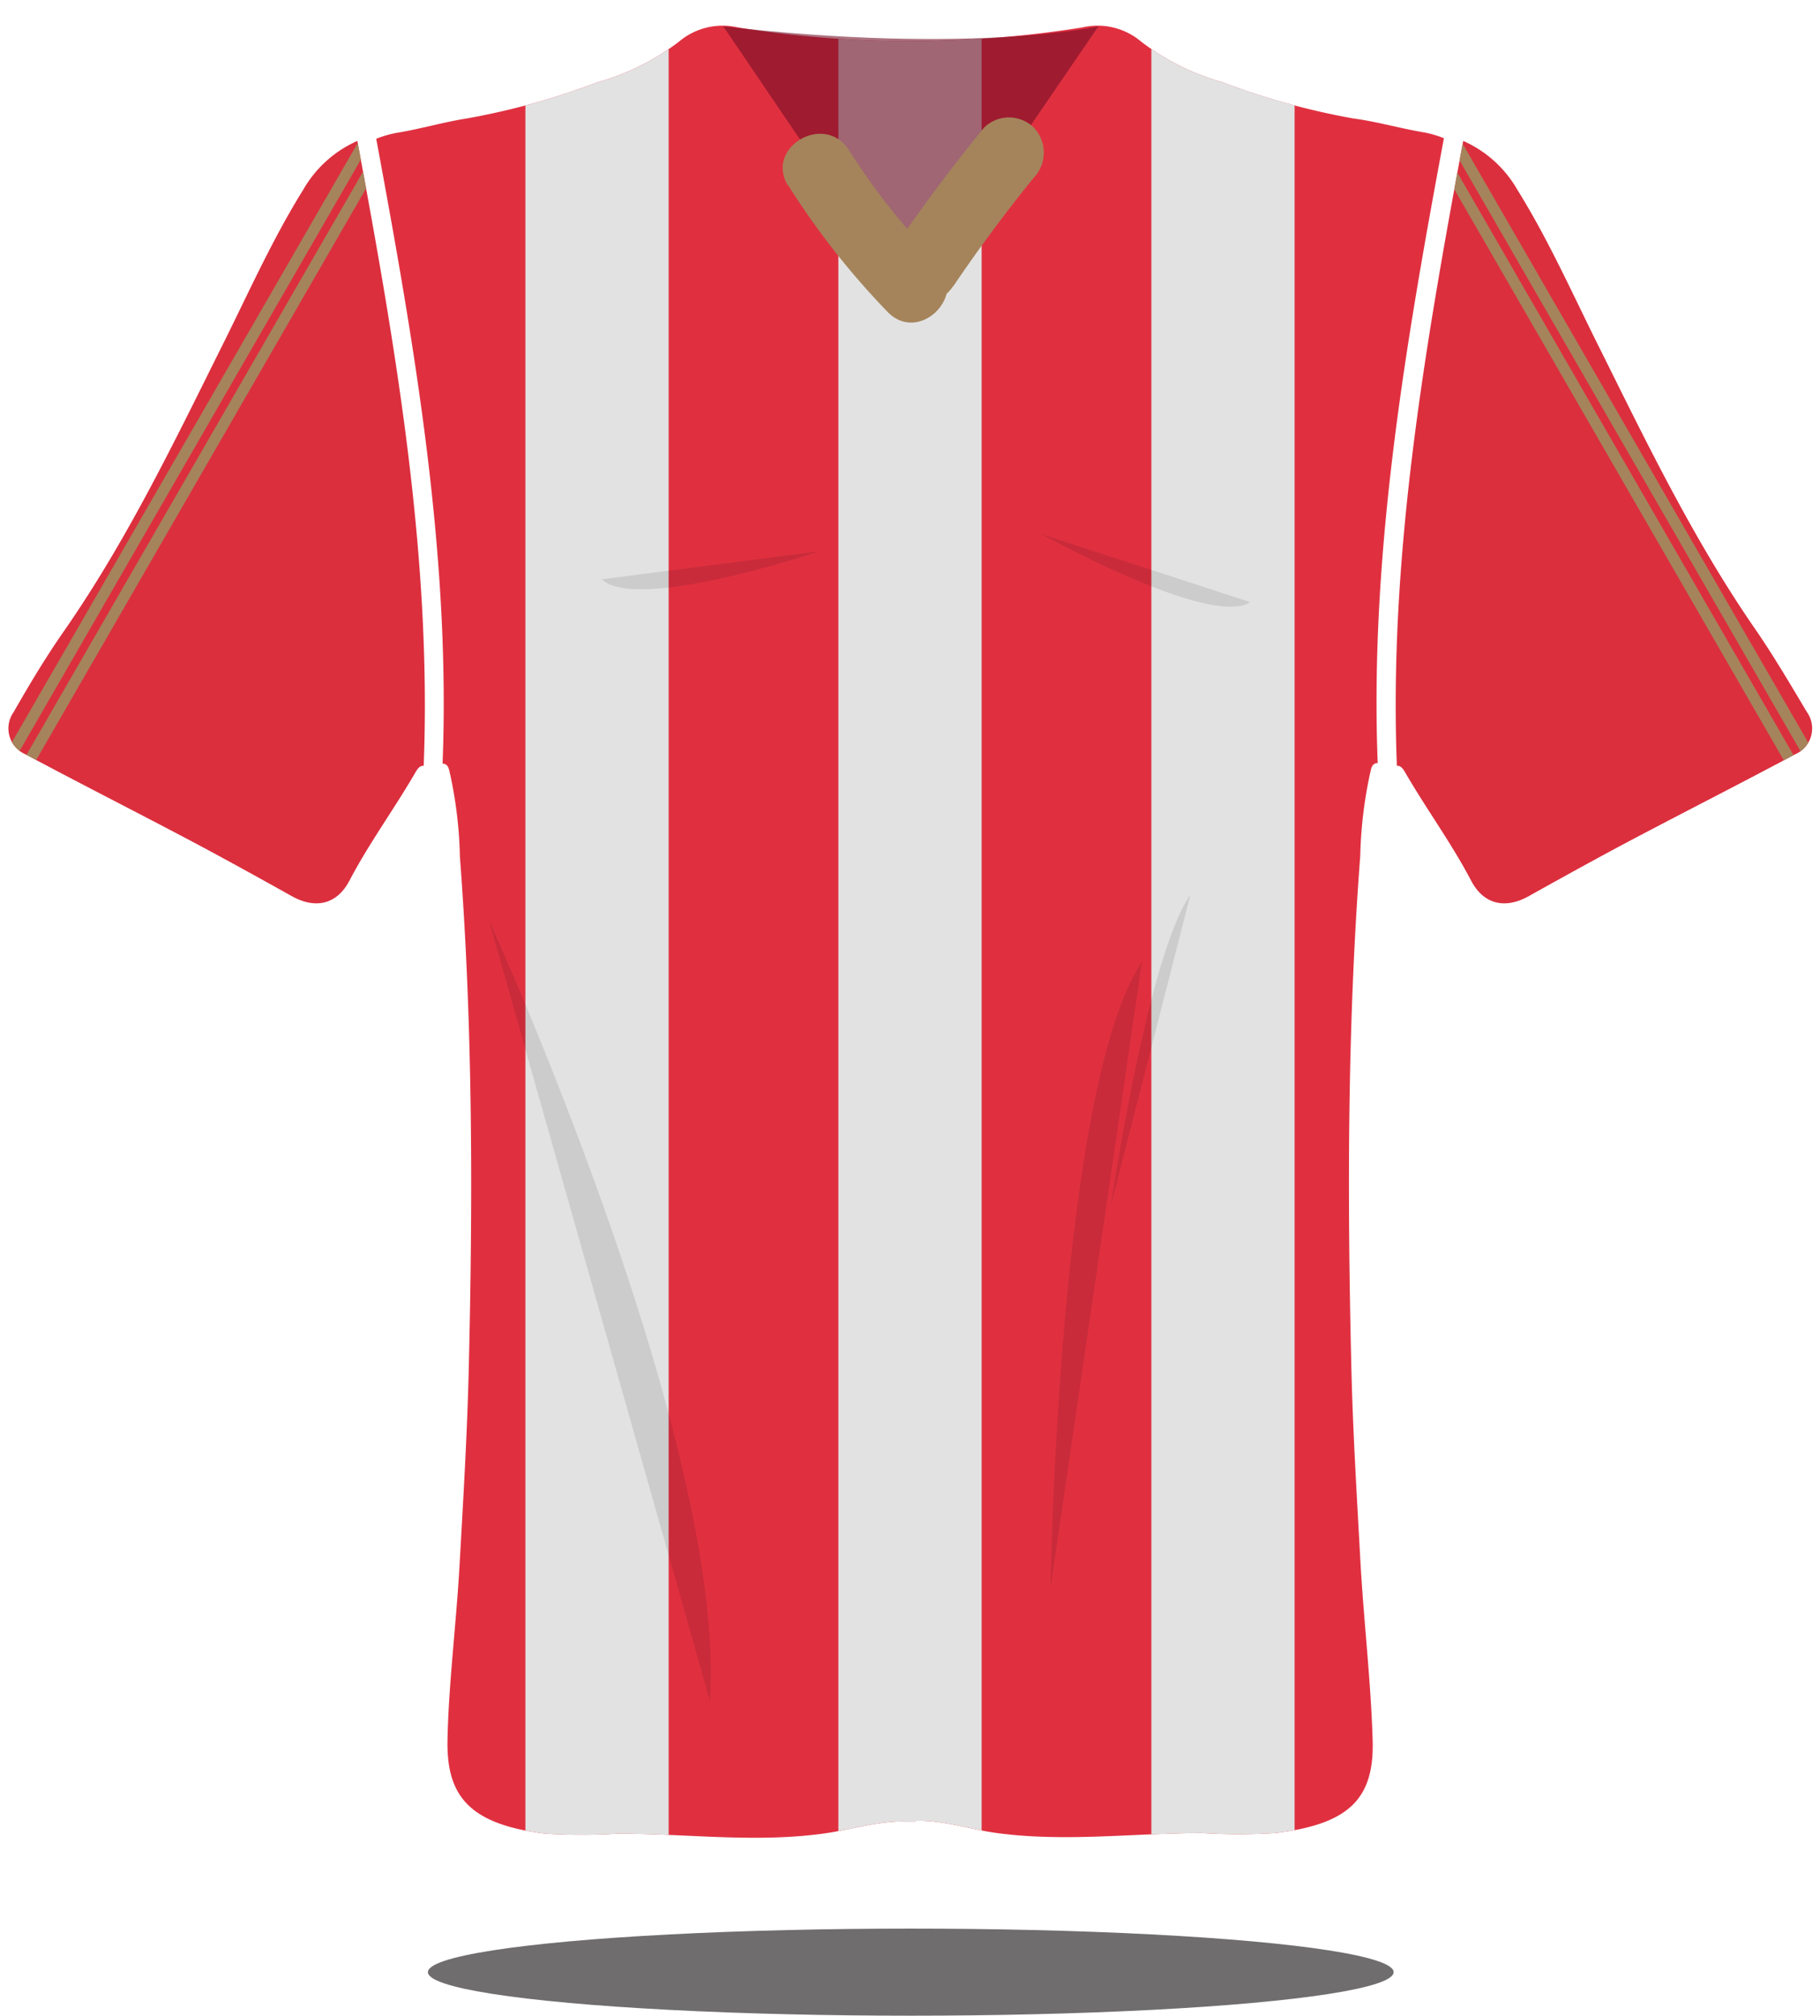 <svg xmlns="http://www.w3.org/2000/svg" xmlns:xlink="http://www.w3.org/1999/xlink" viewBox="0 0 129.21 143.04"><defs><clipPath id="clip-path" transform="translate(-593.72 -331.75)"><path d="M694.67,341.12a7.19,7.19,0,0,1,1.56.44c-2.72,14.6-5.28,29.47-4.7,44.34h-.08c-.39.08-.39.48-.48.81a30.91,30.91,0,0,0-.68,5.78c-.92,12.1-.92,24.22-.63,36.34.11,4.62.4,9.25.65,13.87.24,4.17.73,8.33.86,12.5s-1.64,6-6.92,6.63a41.79,41.79,0,0,1-5.19,0c-4.85,0-9.69.65-14.55,0-1.93-.26-3.81-.92-5.78-.87v.06l-.4,0-.4,0V461c-2,0-3.86.61-5.78.87-4.86.66-9.7,0-14.55,0a41.79,41.79,0,0,1-5.19,0c-5.28-.66-7-2.59-6.92-6.63s.63-8.33.86-12.5c.26-4.62.54-9.26.65-13.87.29-12.12.29-24.25-.63-36.34a30.36,30.36,0,0,0-.68-5.78c-.09-.33-.09-.73-.48-.81h-.07c.58-14.88-2-29.74-4.71-44.34a7.18,7.18,0,0,1,1.56-.44c1.62-.27,3.25-.75,4.85-1a51.61,51.61,0,0,0,9.29-2.57,16.94,16.94,0,0,0,5.8-2.89,4.8,4.8,0,0,1,4.19-1,77.35,77.35,0,0,0,24.42,0,4.79,4.79,0,0,1,4.19,1,17,17,0,0,0,5.8,2.89,51.46,51.46,0,0,0,9.29,2.57C691.42,340.37,693.05,340.84,694.67,341.12Z" fill="#e03040"/></clipPath><clipPath id="clip-path-2" transform="translate(-593.72 -331.75)"><path d="M722,382.28a2,2,0,0,1-.84,3c-3.89,2.08-7.82,4.07-11.72,6.13-2.41,1.28-4.8,2.6-7.18,3.93-1.68.94-3.21.6-4.1-1.1-1.38-2.63-3.12-5-4.62-7.57-.16-.27-.32-.6-.65-.58-.58-14.88,2-29.74,4.71-44.34a8.28,8.28,0,0,1,3.84,3.46c2.27,3.64,4,7.58,5.93,11.42,3.37,6.78,6.68,13.59,11,19.82C719.66,378.33,720.82,380.3,722,382.28Z" fill="#db2f3e"/></clipPath><clipPath id="clip-path-3" transform="translate(-593.72 -331.75)"><path d="M594.69,382.28a2,2,0,0,0,.84,3c3.89,2.08,7.82,4.07,11.72,6.13,2.41,1.28,4.8,2.6,7.18,3.93,1.68.94,3.21.6,4.1-1.1,1.38-2.63,3.12-5,4.62-7.57.16-.27.32-.6.65-.58.58-14.88-2-29.74-4.71-44.34a8.28,8.28,0,0,0-3.84,3.46c-2.27,3.64-4,7.58-5.93,11.42-3.37,6.78-6.68,13.59-11,19.82C597,378.33,595.82,380.3,594.69,382.28Z" fill="#db2f3e"/></clipPath></defs><title>Sunderland</title><g id="Layer_1" data-name="Layer 1"><path d="M694.67,341.12a7.19,7.19,0,0,1,1.56.44c-2.72,14.6-5.28,29.47-4.7,44.34h-.08c-.39.08-.39.48-.48.81a30.91,30.91,0,0,0-.68,5.78c-.92,12.1-.92,24.22-.63,36.34.11,4.62.4,9.25.65,13.87.24,4.17.73,8.33.86,12.5s-1.64,6-6.92,6.63a41.79,41.79,0,0,1-5.19,0c-4.85,0-9.69.65-14.55,0-1.93-.26-3.81-.92-5.78-.87v.06l-.4,0-.4,0V461c-2,0-3.86.61-5.78.87-4.86.66-9.7,0-14.55,0a41.79,41.79,0,0,1-5.19,0c-5.28-.66-7-2.59-6.92-6.63s.63-8.33.86-12.5c.26-4.62.54-9.26.65-13.87.29-12.12.29-24.25-.63-36.34a30.36,30.36,0,0,0-.68-5.78c-.09-.33-.09-.73-.48-.81h-.07c.58-14.88-2-29.74-4.71-44.34a7.18,7.18,0,0,1,1.56-.44c1.62-.27,3.25-.75,4.85-1a51.61,51.61,0,0,0,9.29-2.57,16.94,16.94,0,0,0,5.8-2.89,4.8,4.8,0,0,1,4.19-1,77.35,77.35,0,0,0,24.42,0,4.79,4.79,0,0,1,4.19,1,17,17,0,0,0,5.8,2.89,51.46,51.46,0,0,0,9.29,2.57C691.42,340.37,693.05,340.84,694.67,341.12Z" transform="translate(-593.72 -331.75)" fill="#e03040"/><g clip-path="url(#clip-path)"><rect x="37.3" width="10.17" height="137.08" fill="#e2e2e2"/><rect x="59.52" width="10.17" height="137.08" fill="#e2e2e2"/><rect x="81.74" width="10.17" height="137.08" fill="#e2e2e2"/></g><path d="M645.07,333.62l13.26,19.55,13.37-19.55S662.71,335.64,645.07,333.62Z" transform="translate(-593.72 -331.75)" fill="#710d25" opacity="0.58"/><ellipse cx="64.66" cy="139.95" rx="34.28" ry="3.09" fill="#231f20" opacity="0.65"/><path d="M722,382.28a2,2,0,0,1-.84,3c-3.89,2.08-7.82,4.07-11.72,6.13-2.41,1.28-4.8,2.6-7.18,3.93-1.68.94-3.21.6-4.1-1.1-1.38-2.63-3.12-5-4.62-7.57-.16-.27-.32-.6-.65-.58-.58-14.88,2-29.74,4.71-44.34a8.28,8.28,0,0,1,3.84,3.46c2.27,3.64,4,7.58,5.93,11.42,3.37,6.78,6.68,13.59,11,19.82C719.66,378.33,720.82,380.3,722,382.28Z" transform="translate(-593.72 -331.75)" fill="#db2f3e"/><g clip-path="url(#clip-path-2)"><rect x="709.46" y="338.54" width="0.78" height="50.96" transform="translate(-680.63 71.94) rotate(-30)" fill="#a5845b"/><rect x="708.85" y="340.17" width="0.78" height="50.96" transform="translate(-681.53 71.86) rotate(-30)" fill="#a5845b"/></g><path d="M594.69,382.28a2,2,0,0,0,.84,3c3.89,2.08,7.82,4.07,11.72,6.13,2.41,1.28,4.8,2.6,7.18,3.93,1.68.94,3.21.6,4.1-1.1,1.38-2.63,3.12-5,4.62-7.57.16-.27.32-.6.65-.58.58-14.88-2-29.74-4.71-44.34a8.28,8.28,0,0,0-3.84,3.46c-2.27,3.64-4,7.58-5.93,11.42-3.37,6.78-6.68,13.59-11,19.82C597,378.33,595.82,380.3,594.69,382.28Z" transform="translate(-593.72 -331.75)" fill="#db2f3e"/><g clip-path="url(#clip-path-3)"><rect x="606.41" y="338.54" width="0.78" height="50.96" transform="translate(356.57 650.92) rotate(-150)" fill="#a5845b"/><rect x="607.02" y="340.17" width="0.78" height="50.96" transform="translate(356.89 654.27) rotate(-150)" fill="#a5845b"/></g><path d="M649.67,344.89a55.33,55.33,0,0,0,7.07,9c2.25,2.31,5.78-1.23,3.54-3.54a48.91,48.91,0,0,1-6.29-7.94c-1.72-2.71-6-.2-4.32,2.52Z" transform="translate(-593.72 -331.75)" fill="#a5845b"/><path d="M661.38,352.09q2.7-4,5.74-7.74a2.58,2.58,0,0,0,0-3.54,2.52,2.52,0,0,0-3.54,0q-3.46,4.23-6.53,8.75c-1.81,2.67,2.52,5.18,4.32,2.52Z" transform="translate(-593.72 -331.75)" fill="#a5845b"/><path d="M628.41,397s16.93,37,15.72,55.49Z" transform="translate(-593.72 -331.75)" opacity="0.1"/><path d="M668.3,444.48s.5-35.5,6.5-44.5Z" transform="translate(-593.72 -331.75)" opacity="0.1"/><path d="M672.56,417.42s2.6-17.79,5.67-22.17Z" transform="translate(-593.72 -331.75)" opacity="0.1"/><path d="M667.63,369.64s12,6.69,14.85,4.84Z" transform="translate(-593.72 -331.75)" opacity="0.1"/><path d="M651.93,370.86s-13,4.38-15.49,2Z" transform="translate(-593.72 -331.75)" opacity="0.1"/></g></svg>